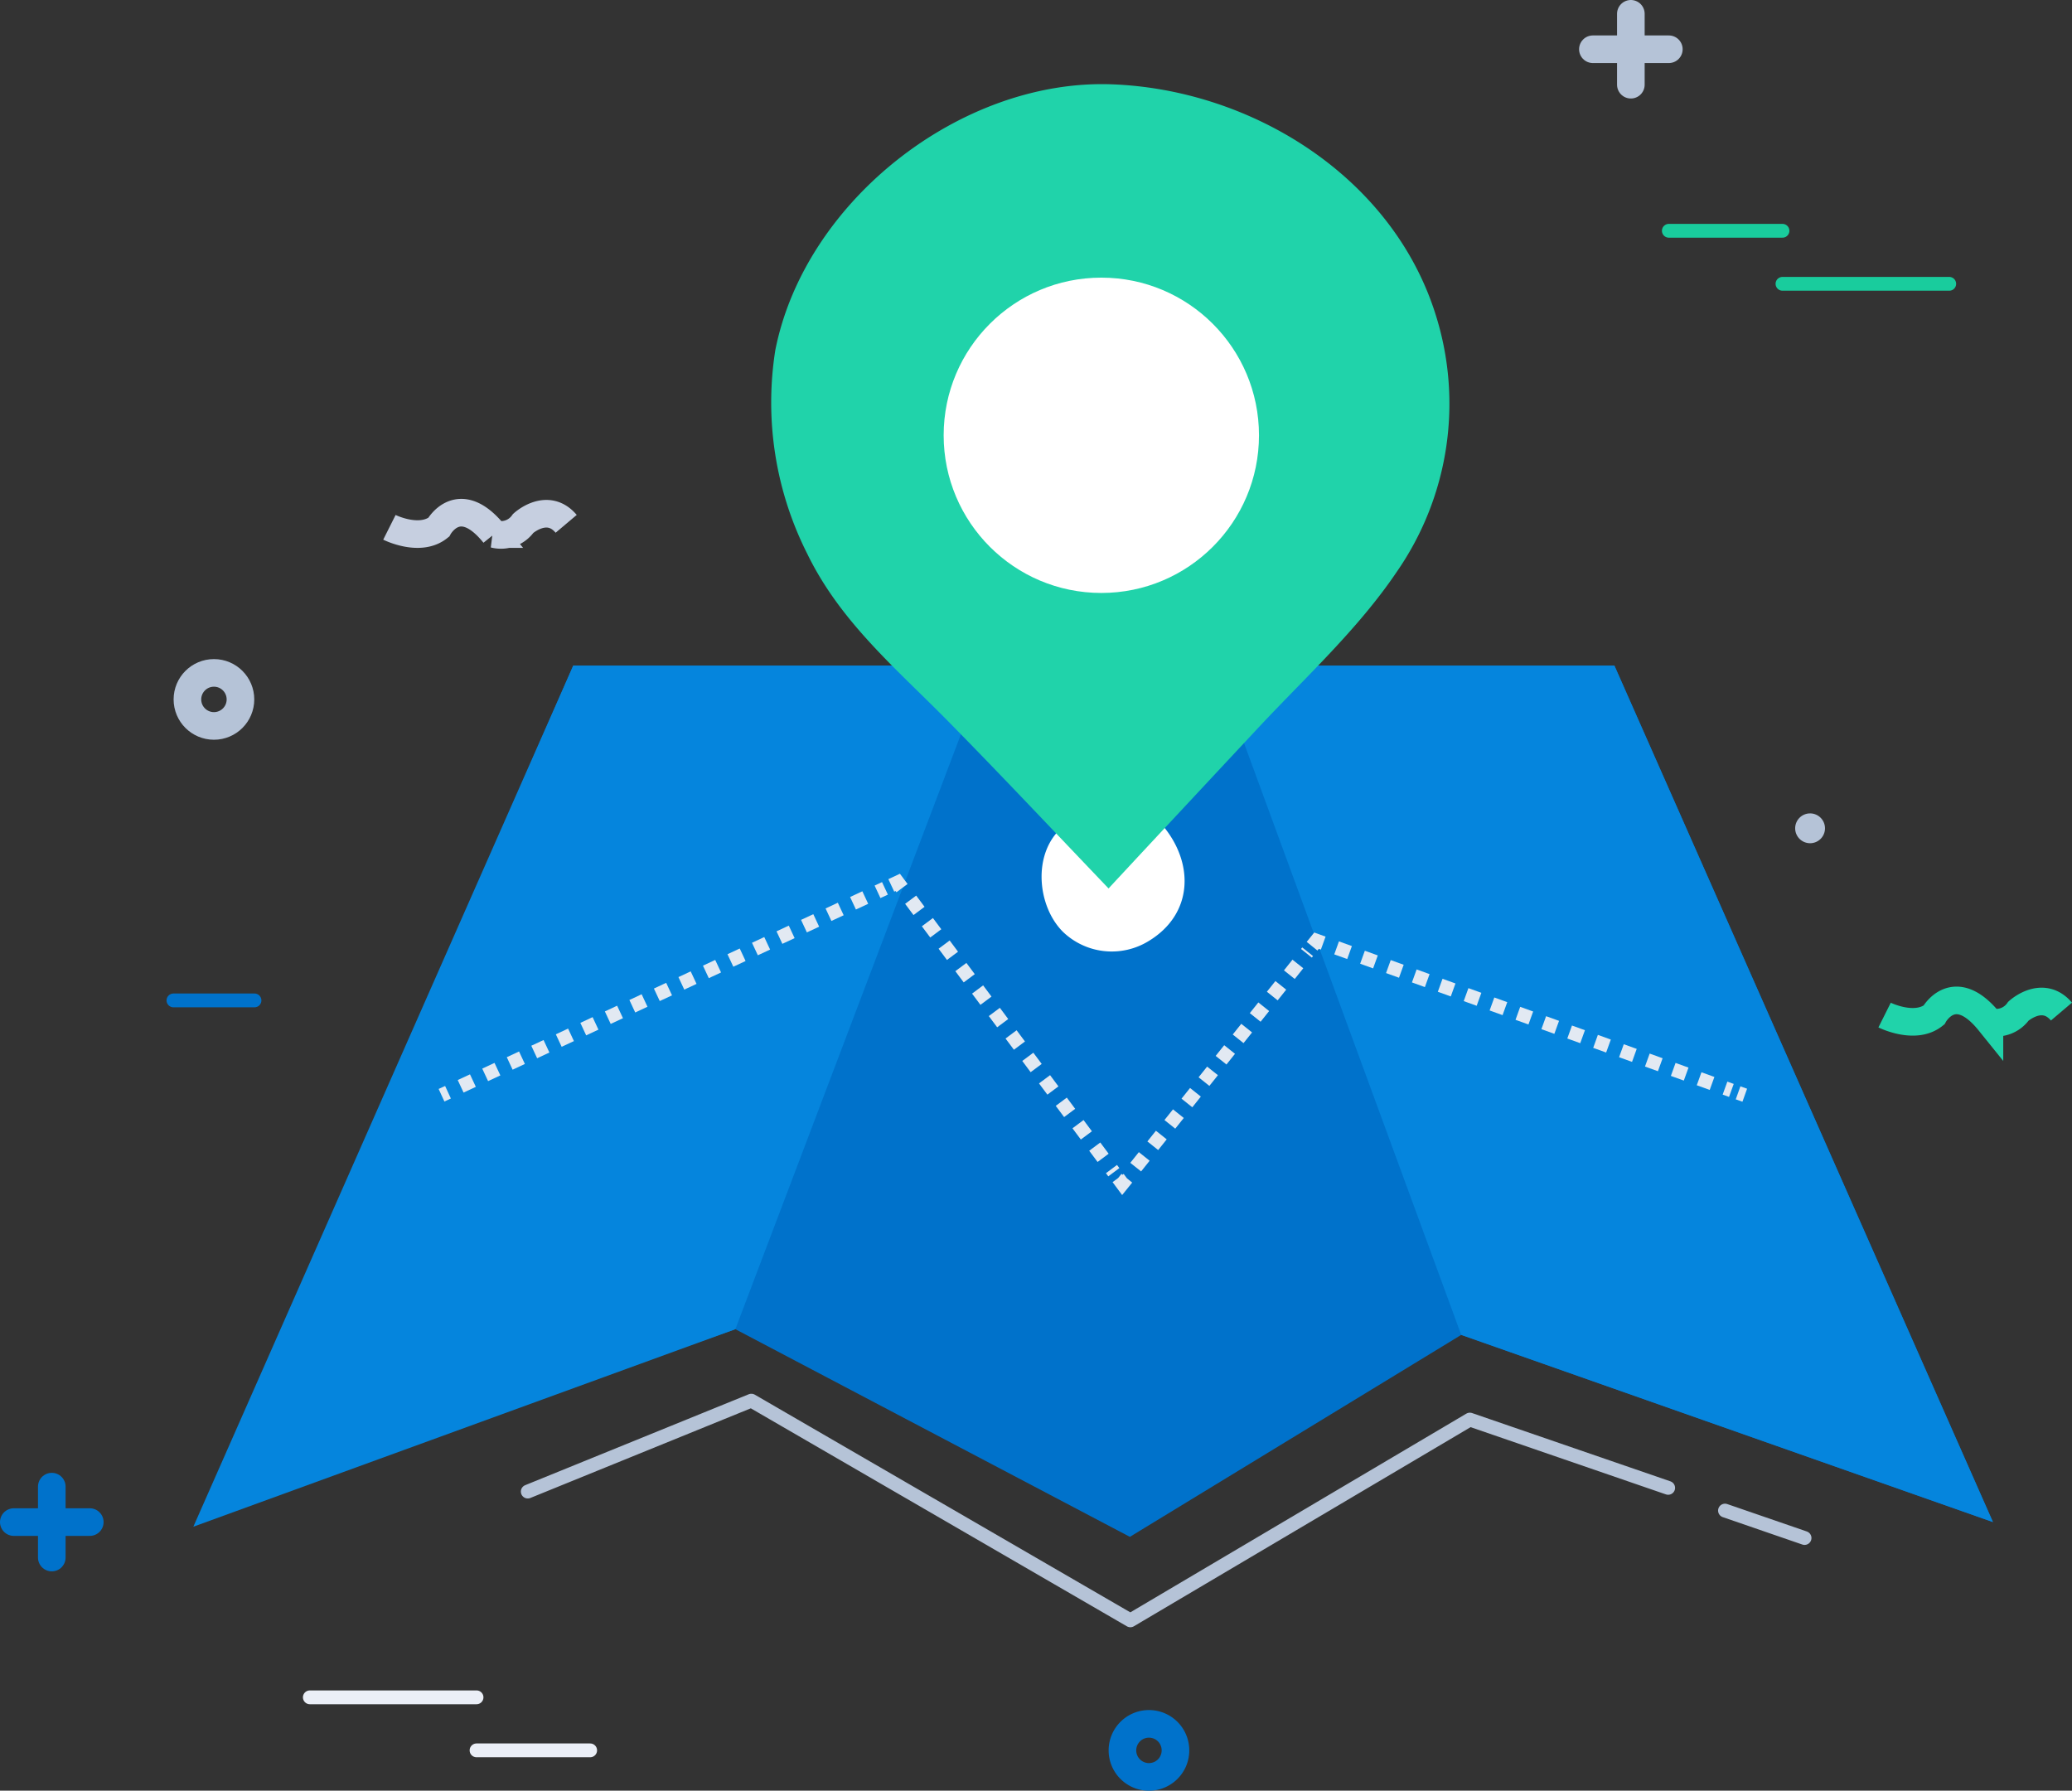 <svg xmlns="http://www.w3.org/2000/svg" viewBox="0 0 150.079 129.706"><rect x="0" y="0" width="150.079" height="129.706" fill="#333333" stroke="none"/><defs><style>.cls-1,.cls-10,.cls-13,.cls-15,.cls-16,.cls-17,.cls-18,.cls-19,.cls-2,.cls-3,.cls-4,.cls-5,.cls-6,.cls-7,.cls-8,.cls-9{fill:none}.cls-1,.cls-2,.cls-9{stroke:#0072cb}.cls-1,.cls-2,.cls-3,.cls-4,.cls-7,.cls-8{stroke-linecap:round;stroke-linejoin:round}.cls-10,.cls-2,.cls-3,.cls-5,.cls-6,.cls-9{stroke-width:2px}.cls-10,.cls-3,.cls-4{stroke:#b5c3d7}.cls-5{stroke:#20d3aa}.cls-6{stroke:#c6cfe0}.cls-7{stroke:#19cc9d}.cls-8{stroke:#ebeff7}.cls-11{fill:#b5c3d7}.cls-12{fill:#0072cb}.cls-13{stroke:#fff}.cls-14{fill:#0585dd}.cls-15,.cls-16,.cls-17,.cls-18,.cls-19{stroke:#e2e9f2;stroke-miterlimit:10}.cls-16{stroke-dasharray:.98 .98}.cls-17{stroke-dasharray:1.014 1.014}.cls-18{stroke-dasharray:.991 .991}.cls-19{stroke-dasharray:.997 .997}.cls-20{fill:#fff}.cls-21{fill:#20d3aa}</style></defs><g id="Geolocation_final" transform="translate(.188 -18.91)"><path id="Line_161" data-name="Line 161" class="cls-1" transform="translate(12.375 91.373)" d="M0 0h5.871"/><g id="Group_826" data-name="Group 826"><path id="Line_167" data-name="Line 167" class="cls-2" transform="translate(.812 129.16)" d="M5.503 0H0"/><path id="Line_168" data-name="Line 168" class="cls-2" transform="translate(3.563 126.592)" d="M0 5.136V0"/></g><g id="Group_827" data-name="Group 827" transform="translate(-2 15)"><path id="Line_169" data-name="Line 169" class="cls-3" transform="translate(117.188 7.477)" d="M5.501 0H0"/><path id="Line_170" data-name="Line 170" class="cls-3" transform="translate(119.938 4.91)" d="M0 5.135V0"/></g><path id="Path_2450" data-name="Path 2450" class="cls-4" d="M38.039 126.95l16.195-6.586 27.452 15.913 24.589-14.542 14.366 4.946"/><path id="Line_171" data-name="Line 171" class="cls-4" transform="translate(124.756 128.327)" d="M0 0l5.764 1.986"/><path id="Path_2451" data-name="Path 2451" class="cls-5" d="M136.317 92.435s2.2 1.1 3.57 0c0 0 1.463-2.686 4.024.49a1.968 1.968 0 0 0 2.1-.774s1.739-1.594 3.116.031"/><path id="Path_2452" data-name="Path 2452" class="cls-6" d="M28.018 57.106s2.193 1.1 3.565 0c0 0 1.467-2.683 4.026.489a1.972 1.972 0 0 0 2.1-.774s1.74-1.594 3.112.032"/><path id="Line_172" data-name="Line 172" class="cls-7" transform="translate(120.689 35.626)" d="M0 0h8.232"/><path id="Line_173" data-name="Line 173" class="cls-7" transform="translate(128.921 39.467)" d="M0 0h12.078"/><path id="Line_174" data-name="Line 174" class="cls-8" transform="translate(34.329 145.694)" d="M8.23 0H0"/><path id="Line_175" data-name="Line 175" class="cls-8" transform="translate(22.254 141.853)" d="M12.075 0H0"/><path id="Path_2453" data-name="Path 2453" class="cls-9" d="M84.954 145.694a1.921 1.921 0 1 1-1.92-1.919 1.921 1.921 0 0 1 1.92 1.919z"/><circle id="Ellipse_184" data-name="Ellipse 184" class="cls-10" cx="1.921" cy="1.921" r="1.921" transform="translate(13.387 67.65)"/><path id="Path_2454" data-name="Path 2454" class="cls-11" d="M132 78.909a1.08 1.08 0 1 1-1.081-1.082A1.08 1.08 0 0 1 132 78.909z"/><path id="Path_2455" data-name="Path 2455" class="cls-12" d="M41.333 67.121l-26.925 61.637 38.668-13.57 28.575 15.041 24-14.628 38.515 13.559-27.42-62.039z"/><path id="Path_2460" data-name="Path 2460" class="cls-14" d="M13.816 129.495l39.26-14.307L71.3 67.121H41.333z"/><path id="Path_2461" data-name="Path 2461" class="cls-14" d="M105.651 115.6l38.515 13.559-27.42-62.039H87.859z"/><g id="Group_829" data-name="Group 829"><g id="Group_828" data-name="Group 828"><path id="Line_176" data-name="Line 176" class="cls-15" transform="translate(31.792 98.025)" d="M0 .216L.469 0"/><path id="Line_177" data-name="Line 177" class="cls-16" transform="translate(33.178 83.257)" d="M0 14.339L30.733 0"/><path id="Path_2462" data-name="Path 2462" class="cls-15" d="M64.37 83.043l.468-.219.309.415"/><path id="Line_178" data-name="Line 178" class="cls-17" transform="translate(65.773 84.079)" d="M0 0l14.716 19.739"/><path id="Path_2463" data-name="Path 2463" class="cls-15" d="M80.8 104.239l.308.415.323-.4"/><path id="Line_179" data-name="Line 179" class="cls-18" transform="translate(82.073 87.848)" d="M0 15.601L12.454 0"/><path id="Path_2464" data-name="Path 2464" class="cls-15" d="M94.848 87.447l.323-.4.485.176"/><path id="Line_180" data-name="Line 180" class="cls-19" transform="translate(96.625 87.568)" d="M0 0l28.594 10.324"/><path id="Line_181" data-name="Line 181" class="cls-15" transform="translate(125.704 98.068)" d="M0 0l.485.173"/></g></g><path id="Path_2456" data-name="Path 2456" class="cls-20" d="M76.789 68.8c-2.224 1.88-1.865 5.755.03 7.621a5.1 5.1 0 0 0 6.192.653c3.244-1.966 3.309-5.654 1.008-8.379" transform="translate(0 10)"/><path id="Path_2457" data-name="Path 2457" class="cls-21" d="M80.107 73.263c-3.878-4.055-7.719-8.147-11.654-12.144-3.762-3.815-7.785-7.178-10.175-12.107a24.3 24.3 0 0 1-2.311-14.727c2.124-10.8 13.442-19.664 24.366-19.268 10.038.365 20.219 6.584 23.421 16.543a21.363 21.363 0 0 1-2.762 18.756c-2.8 4.156-6.633 7.661-10.044 11.313Q86.575 66.315 82.209 71c-.697.754-1.403 1.508-2.102 2.263z" transform="translate(0 10)"/><circle id="Ellipse_185" data-name="Ellipse 185" class="cls-20" cx="11.42" cy="11.42" r="11.42" transform="translate(68.163 39.02)"/></g></svg>